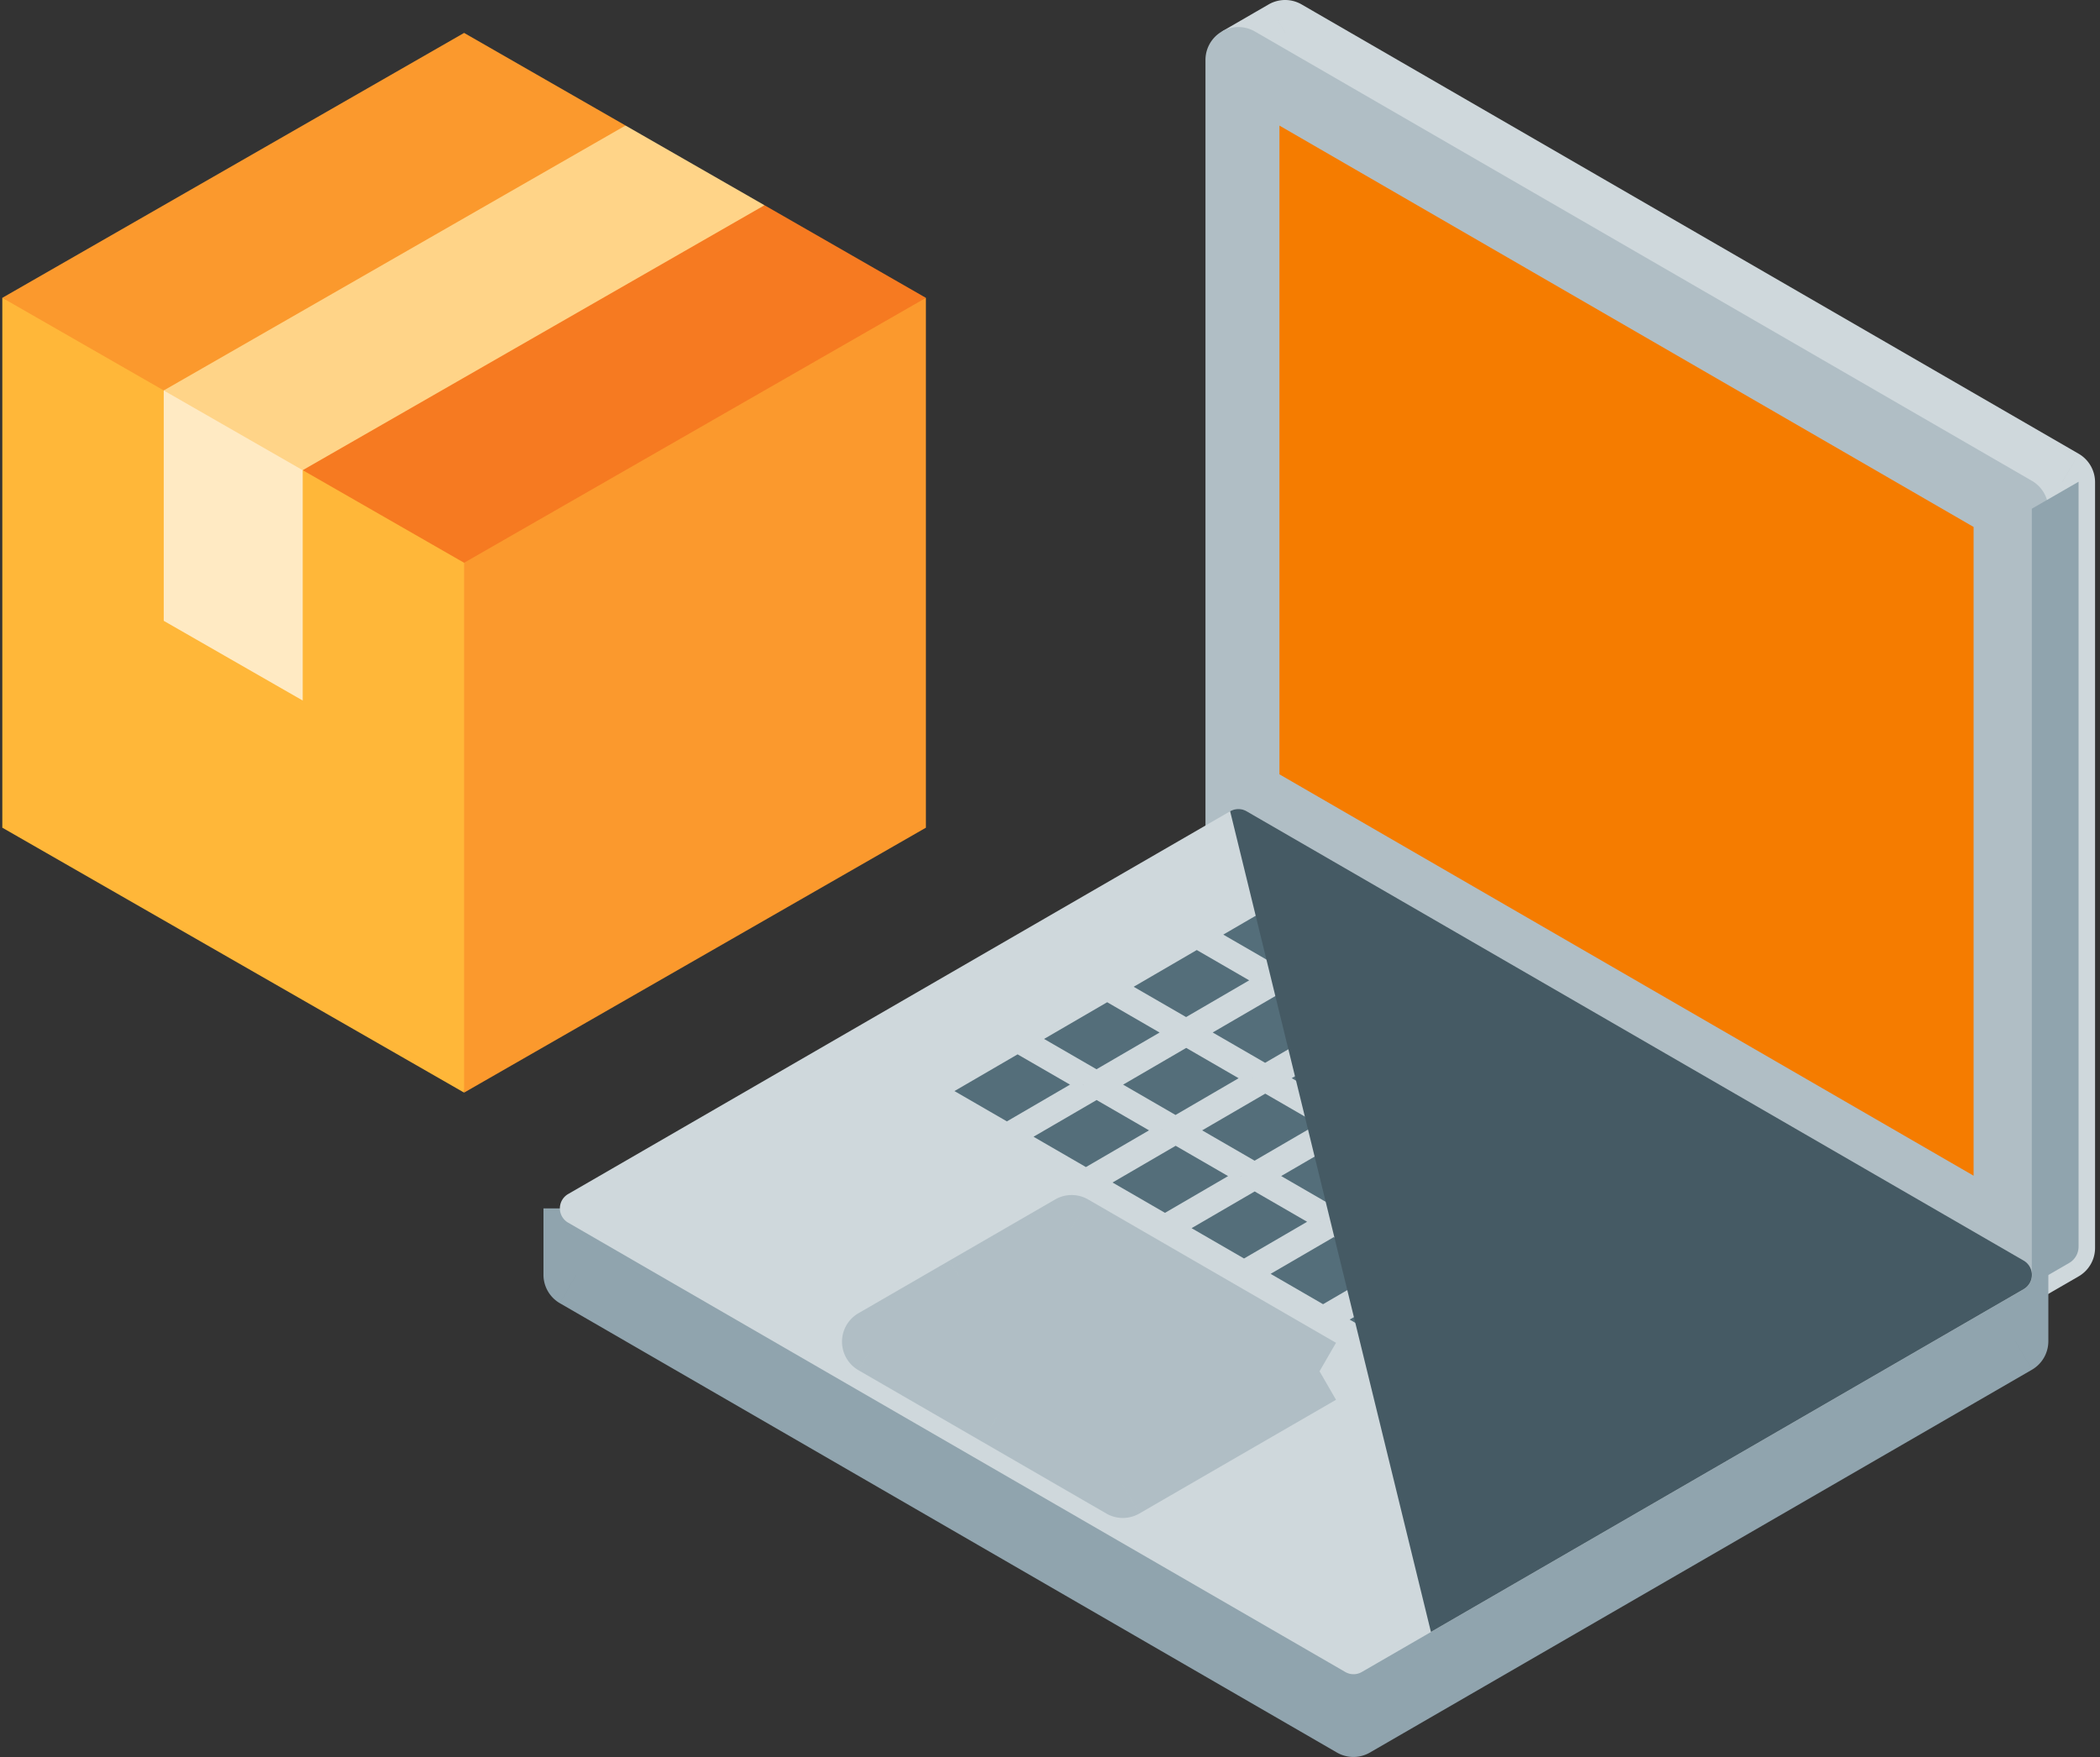 <svg width="319" height="267" viewBox="0 0 319 267" xmlns="http://www.w3.org/2000/svg" xmlns:xlink="http://www.w3.org/1999/xlink"><rect x="0" y="0" width="319" height="267" fill="#333333" stroke="none"/><title>products-bg-1920</title><desc>Created using Figma</desc><use xlink:href="#a" transform="translate(59.978 45.25)" fill="#FB992D"/><use xlink:href="#b" transform="translate(.351 45.25)" fill="#FFB739"/><use xlink:href="#c" transform="translate(.35 5)" fill="#FB992D"/><use xlink:href="#d" transform="translate(45.981 31.18)" fill="#F67A21"/><use xlink:href="#e" transform="translate(24.872 59.32)" fill="#FFEAC3"/><use xlink:href="#f" transform="translate(24.872 19.07)" fill="#FFD488"/><g transform="translate(188.117 5)" fill="#CFD8DC"><use xlink:href="#g"/><use xlink:href="#h"/></g><g transform="translate(188.117 9.11)" fill="#B0BEC5"><use xlink:href="#i"/><use xlink:href="#j"/></g><use xlink:href="#k" transform="translate(308.641 73.19)" fill="#90A4AE"/><use xlink:href="#l" transform="translate(194.352 19.08)" fill="#F57C00"/><g transform="translate(87.555 183.59)" fill="#90A4AE"><use xlink:href="#m"/><use xlink:href="#n"/></g><use xlink:href="#o" transform="translate(85.05 122.92)" fill="#CFD8DC"/><g transform="translate(132.907 186.56)" fill="#B0BEC5"><use xlink:href="#p"/><use xlink:href="#q"/></g><g transform="translate(206.234 164.01)"><use xlink:href="#r" fill="#546E7A"/><use xlink:href="#s" fill="#CFD8DC"/></g><g transform="translate(167.01 172.92)"><use xlink:href="#t" fill="#546E7A"/><use xlink:href="#u" fill="#CFD8DC"/></g><g transform="translate(191.02 186.8)"><use xlink:href="#v" fill="#546E7A"/><use xlink:href="#w" fill="#CFD8DC"/></g><g transform="translate(203.03 193.75)"><use xlink:href="#x" fill="#546E7A"/><use xlink:href="#y" fill="#CFD8DC"/></g><g transform="translate(179.015 179.86)"><use xlink:href="#z" fill="#546E7A"/><use xlink:href="#A" fill="#CFD8DC"/></g><g transform="translate(192.625 171.94)"><use xlink:href="#v" fill="#546E7A"/><use xlink:href="#w" fill="#CFD8DC"/></g><g transform="translate(231.859 163.03)"><use xlink:href="#B" fill="#546E7A"/><use xlink:href="#C" fill="#CFD8DC"/></g><g transform="translate(243.864 169.98)"><use xlink:href="#D" fill="#546E7A"/><use xlink:href="#E" fill="#CFD8DC"/></g><g transform="translate(218.244 170.96)"><use xlink:href="#F" fill="#546E7A"/><use xlink:href="#G" fill="#CFD8DC"/></g><g transform="translate(230.254 177.9)"><use xlink:href="#H" fill="#546E7A"/><use xlink:href="#I" fill="#CFD8DC"/></g><g transform="translate(204.635 178.88)"><use xlink:href="#J" fill="#546E7A"/><use xlink:href="#K" fill="#CFD8DC"/></g><g transform="translate(216.639 185.83)"><use xlink:href="#L" fill="#546E7A"/><use xlink:href="#M" fill="#CFD8DC"/></g><g transform="translate(219.849 156.09)"><use xlink:href="#z" fill="#546E7A"/><use xlink:href="#A" fill="#CFD8DC"/></g><g transform="translate(194.229 157.07)"><use xlink:href="#z" fill="#546E7A"/><use xlink:href="#A" fill="#CFD8DC"/></g><g transform="translate(207.844 149.15)"><use xlink:href="#N" fill="#546E7A"/><use xlink:href="#O" fill="#CFD8DC"/></g><g transform="translate(195.839 142.2)"><use xlink:href="#B" fill="#546E7A"/><use xlink:href="#C" fill="#CFD8DC"/></g><g transform="translate(182.224 150.13)"><use xlink:href="#P" fill="#546E7A"/><use xlink:href="#Q" fill="#CFD8DC"/></g><g transform="translate(170.22 143.18)"><use xlink:href="#R" fill="#546E7A"/><use xlink:href="#S" fill="#CFD8DC"/></g><g transform="translate(183.829 135.26)"><use xlink:href="#D" fill="#546E7A"/><use xlink:href="#E" fill="#CFD8DC"/></g><g transform="translate(267.878 183.87)"><use xlink:href="#R" fill="#546E7A"/><use xlink:href="#S" fill="#CFD8DC"/></g><g transform="translate(227.045 207.64)"><use xlink:href="#H" fill="#546E7A"/><use xlink:href="#I" fill="#CFD8DC"/></g><g transform="translate(240.654 199.72)"><use xlink:href="#P" fill="#546E7A"/><use xlink:href="#Q" fill="#CFD8DC"/></g><g transform="translate(254.264 191.79)"><use xlink:href="#F" fill="#546E7A"/><use xlink:href="#G" fill="#CFD8DC"/></g><g transform="translate(242.259 184.85)"><use xlink:href="#T" fill="#546E7A"/><use xlink:href="#U" fill="#CFD8DC"/></g><g transform="translate(255.874 176.92)"><use xlink:href="#B" fill="#546E7A"/><use xlink:href="#C" fill="#CFD8DC"/></g><g transform="translate(156.61 151.11)"><use xlink:href="#T" fill="#546E7A"/><use xlink:href="#U" fill="#CFD8DC"/></g><g transform="translate(155.005 165.97)"><use xlink:href="#T" fill="#546E7A"/><use xlink:href="#U" fill="#CFD8DC"/></g><g transform="translate(168.615 158.05)"><use xlink:href="#H" fill="#546E7A"/><use xlink:href="#I" fill="#CFD8DC"/></g><g transform="translate(180.62 165)"><use xlink:href="#z" fill="#546E7A"/><use xlink:href="#A" fill="#CFD8DC"/></g><g transform="translate(215.035 200.69)"><use xlink:href="#L" fill="#546E7A"/><use xlink:href="#M" fill="#CFD8DC"/></g><g transform="translate(228.649 192.77)"><use xlink:href="#H" fill="#546E7A"/><use xlink:href="#I" fill="#CFD8DC"/></g><g transform="translate(142.995 159.03)"><use xlink:href="#V" fill="#546E7A"/><use xlink:href="#W" fill="#CFD8DC"/></g><use xlink:href="#X" transform="translate(186.865 122.92)" fill="#455A64" opacity=".15"/><defs><path id="a" d="M0 33.25l10.522 87.5 70.15-40.25V0L0 33.25z"/><path id="b" d="M70.15 29.75v91L0 80.5V0l70.15 29.75z"/><path id="c" d="M0 40.25l24.522 14.07 46.46-13.622 23.688-26.63L70.15 0 0 40.25z"/><path id="d" d="M0 40.252l24.518 14.069 70.15-40.25L70.15 0 23.346 13.818 0 40.252z"/><path id="e" d="M21.109 47.111L0 35V0l20.347 1.586.762 10.526v35z"/><path id="f" d="M0 40.252L70.147 0 91.26 12.112 21.11 52.364 0 40.252z"/><path id="g" d="M0 4.106L7.099 0l118.035 68.264v116.325l-7.099 4.106"/><path id="h" d="M7.099 0l2.503-4.328a5 5 0 0 0-5.007 0L7.1 0zm118.035 68.264h5a5 5 0 0 0-2.497-4.329l-2.503 4.329zm0 116.325l2.503 4.329a5.002 5.002 0 0 0 2.497-4.329h-5zM2.504 8.434l7.098-4.106-5.007-8.656-7.098 4.106 5.006 8.656zm2.091-4.106L122.63 72.592l5.007-8.657L9.602-4.328 4.595 4.328zm115.539 63.936v116.325h10V68.264h-10zm2.496 111.997l-7.099 4.106 5.007 8.656 7.099-4.105-5.007-8.657z"/><path id="i" d="M118.035 184.589L0 116.321V0l118.035 68.269v116.32z"/><path id="j" d="M0 116.321h-5a5 5 0 0 0 2.497 4.328L0 116.321zM0 0l2.503-4.328A5 5 0 0 0-5 0h5zm118.035 68.269h5a5 5 0 0 0-2.497-4.328l-2.503 4.328zm2.503 111.992L2.503 111.992l-5.006 8.657 118.035 68.269 5.006-8.657zM5 116.321V0H-5v116.321H5zM-2.503 4.328l118.035 68.269 5.006-8.656L2.503-4.33l-5.006 8.657zm115.538 63.94V184.59h10V68.269h-10z"/><path id="k" d="M.005 4.096L7.104 0v116.213a2.862 2.862 0 0 1-1.431 2.478L0 121.973.005 4.096z"/><path id="l" d="M105.447 159.545L0 98.561V0l105.447 60.979v98.566z"/><path id="m" d="M0 0v10.08l118.035 68.264 100.562-58.158v-10.08"/><path id="n" d="M0 10.08h-5a5 5 0 0 0 2.497 4.329L0 10.08zm118.035 68.264l-2.503 4.328a5 5 0 0 0 5.006 0l-2.503-4.328zm100.562-58.158l2.503 4.329a5 5 0 0 0 2.497-4.329h-5zM-5 0v10.08H5V0H-5zm2.497 14.409l118.035 68.263 5.006-8.656L2.503 5.752l-5.006 8.657zm123.041 68.263L221.1 24.515l-5.007-8.657-100.561 58.158 5.006 8.656zm103.059-62.486v-10.08h-10v10.08h10z"/><path id="o" d="M222.354 68.595L104.319.336a2.5 2.5 0 0 0-2.504 0L1.253 58.49a2.51 2.51 0 0 0 0 4.346l118.056 68.269a2.5 2.5 0 0 0 2.504 0l100.562-58.158a2.51 2.51 0 0 0 0-4.346l-.021-.005z"/><path id="p" d="M67.537 21.778L48.709 10.89 29.882 0 13.84 9.277 0 17.284l18.828 10.889 18.827 10.889 13.84-8.007 16.042-9.277z"/><path id="q" d="M48.71 10.89l-2.504 4.327 2.503-4.328zM29.881 0l2.503-4.328a5 5 0 0 0-5.006 0L29.882 0zM13.84 9.277l-2.503-4.329h-.001l2.504 4.329zM0 17.284l-2.504-4.328a5 5 0 0 0 0 8.656L0 17.284zm18.828 10.889L16.323 32.5l2.503-4.328zm18.827 10.889l-2.503 4.328a5 5 0 0 0 5.007 0l-2.504-4.328zm13.84-8.007l-2.503-4.328h-.001l2.504 4.328zM70.04 17.45L51.213 6.561l-5.007 8.656 18.828 10.89 5.006-8.657zM51.213 6.561L32.385-4.329 27.38 4.329l18.827 10.89 5.007-8.657zM27.379-4.329L11.337 4.949l5.006 8.657 16.042-9.277-5.006-8.656zM11.336 4.95l-13.84 8.007 5.008 8.655 13.84-8.007-5.008-8.655zm-13.84 16.663L16.325 32.5l5.007-8.656-18.828-10.89-5.006 8.657zM16.325 32.5l18.828 10.89 5.006-8.657-18.827-10.89-5.007 8.657zM40.16 43.39L54 35.383l-5.008-8.656-13.84 8.007 5.008 8.656zm13.839-8.007l16.042-9.276-5.006-8.657-16.042 9.277 5.006 8.656z"/><path id="r" d="M21.541 5.76l-11.58 6.742L0 6.742 11.58 0l9.961 5.76z"/><path id="s" d="M9.96 12.502l-.5.866.502.29.502-.292-.503-.864zM0 6.742l-.503-.864-1.49.867 1.492.863L0 6.742zM11.58 0l.501-.866-.502-.29-.502.292.504.864zm9.458 4.895l-11.58 6.743 1.006 1.728 11.58-6.742-1.006-1.729zm-10.577 6.741l-9.96-5.76-1.002 1.732 9.961 5.76 1.001-1.732zM.503 7.606L12.083.865 11.079-.864-.503 5.878.503 7.607zM11.08.867l9.96 5.76 1.002-1.732-9.96-5.76L11.08.866z"/><path id="t" d="M21.536 5.76L9.961 12.501 0 6.742 11.576 0l9.96 5.76z"/><path id="u" d="M9.96 12.502l-.5.866.502.29.502-.292-.503-.864zM0 6.742l-.503-.864-1.49.868 1.492.862L0 6.742zM11.576 0l.5-.866-.502-.29-.502.292.504.864zm9.457 4.895L9.457 11.638l1.007 1.728 11.575-6.742-1.006-1.729zM10.46 11.636L.5 5.876-.502 7.608l9.961 5.76 1.001-1.732zM.503 7.606L12.08.865 11.072-.864-.503 5.878.503 7.607zM11.075.867l9.96 5.76 1.002-1.732-9.96-5.76L11.074.866z"/><path id="v" d="M21.536 5.76L9.961 12.501 0 6.737 11.58 0l9.956 5.76z"/><path id="w" d="M9.96 12.502l-.5.865.502.291.502-.292-.503-.864zM0 6.737l-.503-.864-1.49.867 1.492.863L0 6.737zM11.58 0l.501-.866-.502-.29-.501.292.503.864zm9.453 4.895L9.457 11.638l1.007 1.728 11.575-6.742-1.006-1.729zM10.46 11.636L.501 5.872l-1.002 1.73 9.96 5.765 1.002-1.73zM.503 7.602L12.083.864 11.079-.864-.502 5.873.502 7.602zM11.08.866l9.955 5.76 1.002-1.732-9.956-5.76L11.08.866z"/><path id="x" d="M21.536 5.76L9.961 12.496 0 6.737 11.58 0l9.956 5.76z"/><path id="y" d="M9.96 12.497l-.5.866.502.29.502-.292-.503-.864zM0 6.737l-.503-.864-1.49.867 1.492.863L0 6.737zM11.58 0l.501-.866-.502-.29-.501.292.503.864zm9.453 4.895L9.458 11.633l1.006 1.728 11.575-6.737-1.006-1.729zm-10.572 6.736l-9.96-5.76-1.002 1.732 9.961 5.76 1.001-1.732zM.503 7.601L12.083.865 11.079-.864-.502 5.873.502 7.602zM11.08.867l9.955 5.76 1.002-1.732-9.956-5.76L11.08.866z"/><path id="z" d="M21.536 5.76L9.961 12.496 0 6.737 11.576 0l9.96 5.76z"/><path id="A" d="M9.96 12.497l-.5.866.502.29.502-.292-.503-.864zM0 6.737l-.503-.864-1.49.867 1.492.863L0 6.737zM11.576 0l.5-.866-.502-.29-.502.292.504.864zm9.457 4.895L9.458 11.633l1.006 1.728 11.575-6.737-1.006-1.729zm-10.572 6.736l-9.96-5.76-1.002 1.732 9.961 5.76 1.001-1.732zM.503 7.601L12.079.865 11.072-.864-.502 5.873.503 7.602zM11.075.867l9.96 5.76 1.002-1.732-9.96-5.76L11.074.866z"/><path id="B" d="M21.531 5.76L9.955 12.496 0 6.737 11.57 0l9.961 5.76z"/><path id="C" d="M9.955 12.497l-.5.865.502.29.502-.291-.504-.864zM0 6.737l-.503-.864-1.49.867 1.492.863L0 6.737zM11.57 0l.501-.866-.502-.29-.502.292.503.864zm9.458 4.895L9.452 11.633l1.007 1.728 11.575-6.737-1.006-1.729zm-10.572 6.736L.501 5.871-.501 7.604l9.956 5.76 1.001-1.732zM.503 7.601L12.073.864 11.068-.864-.503 5.873.503 7.601zM11.07.866l9.96 5.76 1.002-1.732-9.961-5.76L11.07.866z"/><path id="D" d="M21.531 5.754l-11.57 6.743L0 6.737 11.576 0l9.955 5.754z"/><path id="E" d="M9.96 12.497l-.5.866.503.29.501-.292-.503-.864zM0 6.737l-.503-.864-1.49.867 1.492.863L0 6.737zM11.576 0l.5-.866-.502-.29-.502.292.504.864zm9.452 4.89l-11.57 6.743 1.006 1.728 11.57-6.743-1.006-1.728zM10.46 11.631L.5 5.871-.502 7.603l9.961 5.76 1.001-1.732zM.503 7.601L12.079.865 11.072-.864-.502 5.873.503 7.602zM11.075.867l9.956 5.754 1-1.731-9.955-5.755-1 1.732z"/><path id="F" d="M21.536 5.76l-11.58 6.737L0 6.737 11.576 0l9.96 5.76z"/><path id="G" d="M9.955 12.497l-.5.865.502.29.501-.29-.503-.865zM0 6.737l-.503-.864-1.49.867 1.492.863L0 6.737zM11.576 0l.5-.866-.502-.29-.502.292.504.864zm9.457 4.895l-11.58 6.737 1.005 1.73L22.04 6.623l-1.006-1.729zm-10.577 6.736L.501 5.871-.501 7.604l9.956 5.76 1.001-1.732zM.503 7.601L12.079.865 11.072-.864-.502 5.873.503 7.602zM11.075.867l9.96 5.76 1.002-1.732-9.96-5.76L11.074.866z"/><path id="H" d="M21.531 5.76L9.955 12.501 0 6.742 11.576 0l9.955 5.76z"/><path id="I" d="M9.955 12.502l-.5.865.502.291.502-.292-.504-.864zM0 6.742l-.503-.864-1.489.867 1.491.863L0 6.742zM11.576 0l.5-.866-.502-.29-.502.292.504.864zm9.452 4.895L9.452 11.638l1.007 1.728 11.575-6.742-1.006-1.729zm-10.572 6.741L.501 5.876-.501 7.609l9.956 5.76 1.001-1.732zM.503 7.606L12.08.865 11.072-.864-.503 5.878.503 7.607zM11.075.867l9.955 5.76 1.002-1.732-9.956-5.76L11.075.866z"/><path id="J" d="M21.536 5.76l-11.58 6.742L0 6.742 11.576 0l9.96 5.76z"/><path id="K" d="M9.955 12.502l-.5.865.502.291.502-.292-.504-.864zM0 6.742l-.503-.864-1.489.867 1.491.863L0 6.742zM11.576 0l.5-.866-.502-.29-.502.292.504.864zm9.457 4.895l-11.58 6.743 1.006 1.728 11.58-6.742-1.006-1.729zm-10.577 6.741L.501 5.876-.501 7.609l9.956 5.76 1.001-1.732zM.503 7.606L12.08.865 11.072-.864-.503 5.878.503 7.607zM11.075.867l9.96 5.76 1.002-1.732-9.96-5.76L11.074.866z"/><path id="L" d="M21.536 5.76L9.961 12.496 0 6.742 11.58 0l9.956 5.76z"/><path id="M" d="M9.96 12.497l-.5.866.502.29.502-.292-.503-.864zM0 6.742l-.503-.864-1.49.868 1.493.862.5-.866zM11.58 0l.501-.866-.502-.29-.502.292.504.864zm9.453 4.895L9.458 11.633l1.006 1.728 11.575-6.737-1.006-1.729zm-10.572 6.736L.5 5.877l-1 1.731 9.96 5.755 1-1.732zM.503 7.607L12.083.864 11.079-.864-.503 5.878.503 7.607zM11.08.866l9.955 5.76 1.002-1.732-9.956-5.76L11.08.866z"/><path id="N" d="M21.531 5.76l-11.57 6.742L0 6.737 11.576 0l9.955 5.76z"/><path id="O" d="M9.96 12.502l-.5.865.502.291.502-.292-.503-.864zM0 6.737l-.503-.864-1.49.867 1.492.863L0 6.737zM11.576 0l.5-.866-.502-.29-.502.292.504.864zm9.452 4.895l-11.57 6.743 1.006 1.728 11.57-6.743-1.006-1.728zm-10.566 6.741L.5 5.872l-1.002 1.73 9.96 5.765 1.002-1.73zM.502 7.602L12.079.864 11.072-.864-.502 5.873.503 7.602zM11.075.866l9.955 5.76 1.002-1.732-9.956-5.76L11.075.866z"/><path id="P" d="M21.531 5.754L9.955 12.497 0 6.737 11.576 0l9.955 5.754z"/><path id="Q" d="M9.955 12.497l-.5.865.502.291.502-.292-.504-.864zM0 6.737l-.503-.864-1.49.867 1.492.863L0 6.737zM11.576 0l.5-.866-.502-.29-.502.292.504.864zm9.452 4.89L9.452 11.633l1.007 1.728 11.575-6.743-1.006-1.728zm-10.572 6.741L.501 5.871-.501 7.604l9.956 5.76 1.001-1.732zM.503 7.601L12.079.865 11.072-.864-.502 5.873.503 7.602zM11.075.867l9.956 5.754 1-1.731-9.955-5.755-1 1.732z"/><path id="R" d="M21.531 5.76L9.955 12.496 0 6.742 11.576 0l9.955 5.76z"/><path id="S" d="M9.955 12.497l-.5.866.502.29.502-.292-.504-.864zM0 6.742l-.503-.864-1.49.868 1.493.862.5-.866zM11.576 0l.5-.866-.502-.29-.502.292.504.864zm9.452 4.895L9.452 11.633l1.007 1.728 11.575-6.737-1.006-1.729zm-10.572 6.736L.5 5.877l-1 1.731 9.955 5.755 1-1.732zM.503 7.607L12.08.864 11.072-.864-.503 5.878.503 7.607zM11.075.866l9.955 5.76 1.002-1.732-9.956-5.76L11.075.866z"/><path id="T" d="M21.531 5.76L9.955 12.496 0 6.737 11.576 0l9.955 5.76z"/><path id="U" d="M9.955 12.497l-.5.865.502.29.502-.291-.504-.864zM0 6.737l-.503-.864-1.49.867 1.492.863L0 6.737zM11.576 0l.5-.866-.502-.29-.502.292.504.864zm9.452 4.895L9.452 11.633l1.007 1.728 11.575-6.737-1.006-1.729zm-10.572 6.736L.501 5.871-.501 7.604l9.956 5.76 1.001-1.732zM.503 7.601L12.079.865 11.072-.864-.502 5.873.503 7.602zM11.075.867l9.955 5.76 1.002-1.732-9.956-5.76L11.075.866z"/><path id="V" d="M21.536 5.754L9.961 12.497 0 6.737 11.58 0l9.956 5.754z"/><path id="W" d="M9.96 12.497l-.5.866.502.29.502-.292-.503-.864zM0 6.737l-.503-.864-1.49.867 1.492.863L0 6.737zM11.58 0l.501-.866-.502-.29-.501.292.503.864zm9.453 4.89L9.457 11.633l1.007 1.728 11.575-6.743-1.006-1.728zM10.46 11.631L.5 5.871-.502 7.603l9.961 5.76 1.001-1.732zM.503 7.601L12.083.865 11.079-.864-.502 5.873.502 7.602zM11.08.867l9.956 5.754 1-1.731-9.955-5.755-1 1.732z"/><path id="X" d="M120.539 68.595L2.504.336A2.5 2.5 0 0 0 0 .336l30.5 124.681 90.039-52.076a2.508 2.508 0 0 0 1.253-2.173c0-.897-.477-1.725-1.253-2.173z"/></defs></svg>
